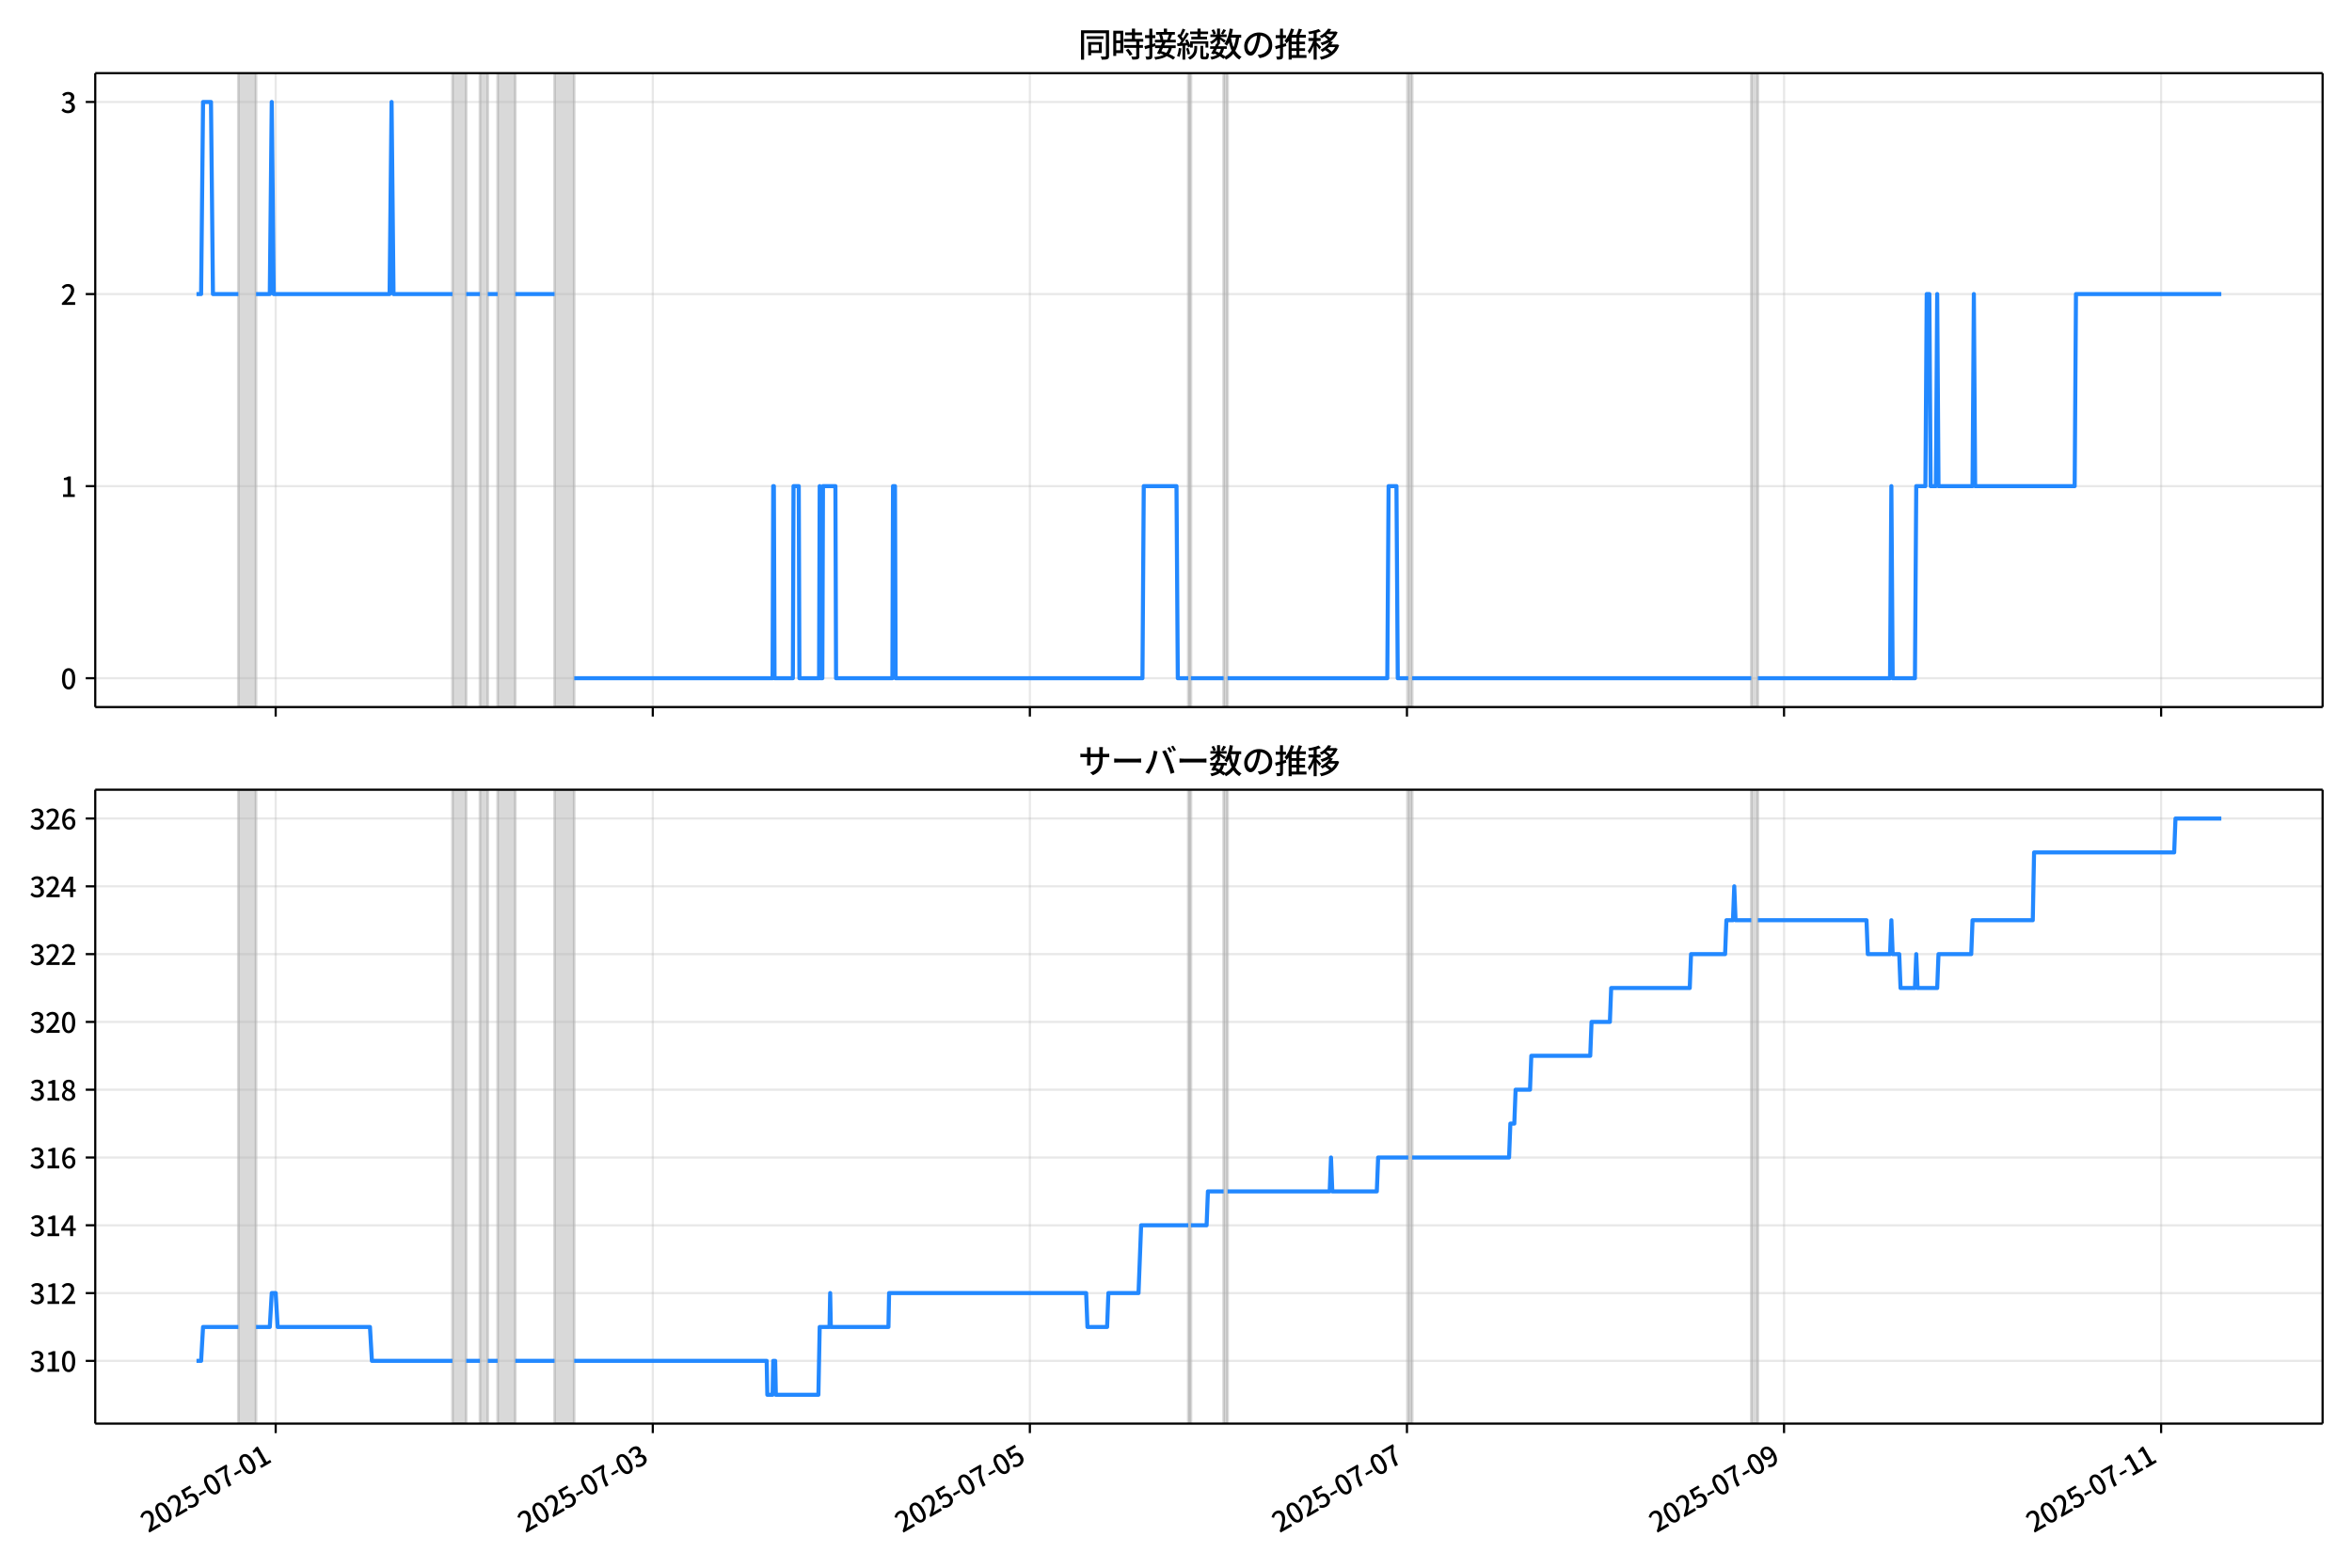 <!DOCTYPE svg  PUBLIC '-//W3C//DTD SVG 1.1//EN'  'http://www.w3.org/Graphics/SVG/1.1/DTD/svg11.dtd'>
<svg version="1.1" viewBox="0 0 864 576" xmlns="http://www.w3.org/2000/svg" xmlns:xlink="http://www.w3.org/1999/xlink">
 <defs>
  <style type="text/css">*{stroke-linejoin: round; stroke-linecap: butt}</style>
 </defs>
 <g id="aa">
  <g id="ab">
   <path d="m0 576h864v-576h-864z" fill="#fff"/>
  </g>
  <g id="ac">
   <g id="ad">
    <path d="m34.99 259.78h818.21v-232.9h-818.21z" fill="#fff"/>
   </g>
   <g id="ae">
    <path d="m87.565 259.78h6.493v-232.9h-6.493z" clip-path="url(#b)" fill="#808080" opacity=".3" stroke="#808080"/>
   </g>
   <g id="af">
    <path d="m166.21 259.78h5.05v-232.9h-5.05z" clip-path="url(#b)" fill="#808080" opacity=".3" stroke="#808080"/>
   </g>
   <g id="ag">
    <path d="m176.31 259.78h2.886v-232.9h-2.886z" clip-path="url(#b)" fill="#808080" opacity=".3" stroke="#808080"/>
   </g>
   <g id="ah">
    <path d="m182.8 259.78h6.493v-232.9h-6.493z" clip-path="url(#b)" fill="#808080" opacity=".3" stroke="#808080"/>
   </g>
   <g id="ai">
    <path d="m203.72 259.78h7.215v-232.9h-7.215z" clip-path="url(#b)" fill="#808080" opacity=".3" stroke="#808080"/>
   </g>
   <g id="aj">
    <path d="m436.52 259.78h.962v-232.9h-.962z" clip-path="url(#b)" fill="#808080" opacity=".3" stroke="#808080"/>
   </g>
   <g id="ak">
    <path d="m449.5 259.78h1.443v-232.9h-1.443z" clip-path="url(#b)" fill="#808080" opacity=".3" stroke="#808080"/>
   </g>
   <g id="al">
    <path d="m517.32 259.78h1.443v-232.9h-1.443z" clip-path="url(#b)" fill="#808080" opacity=".3" stroke="#808080"/>
   </g>
   <g id="am">
    <path d="m643.34 259.78h2.405v-232.9h-2.405z" clip-path="url(#b)" fill="#808080" opacity=".3" stroke="#808080"/>
   </g>
   <g id="an">
    <g id="ao">
     <g id="ap">
      <path d="m101.27 259.78v-232.9" clip-path="url(#b)" fill="none" stroke="#b0b0b0" stroke-linecap="square" stroke-opacity=".3" stroke-width=".8"/>
     </g>
     <g id="aq">
      <defs>
       <path id="f" d="m0 0v3.5" stroke="#000" stroke-width=".8"/>
      </defs>
      <use x="101.273" y="259.778" stroke="#000000" stroke-width=".8" xlink:href="#f"/>
     </g>
    </g>
    <g id="ar">
     <g id="as">
      <path d="m239.8 259.78v-232.9" clip-path="url(#b)" fill="none" stroke="#b0b0b0" stroke-linecap="square" stroke-opacity=".3" stroke-width=".8"/>
     </g>
     <g id="at">
      <use x="239.795" y="259.778" stroke="#000000" stroke-width=".8" xlink:href="#f"/>
     </g>
    </g>
    <g id="au">
     <g id="av">
      <path d="m378.32 259.78v-232.9" clip-path="url(#b)" fill="none" stroke="#b0b0b0" stroke-linecap="square" stroke-opacity=".3" stroke-width=".8"/>
     </g>
     <g id="aw">
      <use x="378.317" y="259.778" stroke="#000000" stroke-width=".8" xlink:href="#f"/>
     </g>
    </g>
    <g id="ax">
     <g id="ay">
      <path d="m516.84 259.78v-232.9" clip-path="url(#b)" fill="none" stroke="#b0b0b0" stroke-linecap="square" stroke-opacity=".3" stroke-width=".8"/>
     </g>
     <g id="az">
      <use x="516.84" y="259.778" stroke="#000000" stroke-width=".8" xlink:href="#f"/>
     </g>
    </g>
    <g id="ba">
     <g id="bb">
      <path d="m655.36 259.78v-232.9" clip-path="url(#b)" fill="none" stroke="#b0b0b0" stroke-linecap="square" stroke-opacity=".3" stroke-width=".8"/>
     </g>
     <g id="bc">
      <use x="655.362" y="259.778" stroke="#000000" stroke-width=".8" xlink:href="#f"/>
     </g>
    </g>
    <g id="bd">
     <g id="be">
      <path d="m793.88 259.78v-232.9" clip-path="url(#b)" fill="none" stroke="#b0b0b0" stroke-linecap="square" stroke-opacity=".3" stroke-width=".8"/>
     </g>
     <g id="bf">
      <use x="793.884" y="259.778" stroke="#000000" stroke-width=".8" xlink:href="#f"/>
     </g>
    </g>
   </g>
   <g id="bg">
    <g id="bh">
     <g id="bi">
      <path d="m34.99 249.19h818.21" clip-path="url(#b)" fill="none" stroke="#b0b0b0" stroke-linecap="square" stroke-opacity=".3" stroke-width=".8"/>
     </g>
     <g id="bj">
      <defs>
       <path id="e" d="m0 0h-3.5" stroke="#000" stroke-width=".8"/>
      </defs>
      <use x="34.99" y="249.191" stroke="#000000" stroke-width=".8" xlink:href="#e"/>
     </g>
     <g id="bk">
      <!-- 0 -->
      <g transform="translate(22.29 253.18) scale(.1 -.1)">
       <defs>
        <path id="c" transform="scale(.016)" d="m1830-90q-460 0-806 275-346 276-535 823-188 547-188 1366 0 820 188 1357 189 538 535 803 346 266 806 266 461 0 800-269 340-269 528-803 189-534 189-1354 0-819-189-1366-188-547-528-823-339-275-800-275zm0 589q237 0 422 185 186 186 288 599 103 413 103 1091 0 679-103 1082-102 403-288 582-185 180-422 180-236 0-422-180-186-179-292-582-105-403-105-1082 0-678 105-1091 106-413 292-599 186-185 422-185z"/>
       </defs>
       <use xlink:href="#c"/>
      </g>
     </g>
    </g>
    <g id="bl">
     <g id="bm">
      <path d="m34.99 178.62h818.21" clip-path="url(#b)" fill="none" stroke="#b0b0b0" stroke-linecap="square" stroke-opacity=".3" stroke-width=".8"/>
     </g>
     <g id="bn">
      <use x="34.99" y="178.616" stroke="#000000" stroke-width=".8" xlink:href="#e"/>
     </g>
     <g id="bo">
      <!-- 1 -->
      <g transform="translate(22.29 182.6) scale(.1 -.1)">
       <defs>
        <path id="i" transform="scale(.016)" d="m544 0v608h1037v3277h-845v467q333 58 579 147 247 90 451 218h557v-4109h915v-608h-2694z"/>
       </defs>
       <use xlink:href="#i"/>
      </g>
     </g>
    </g>
    <g id="bp">
     <g id="bq">
      <path d="m34.99 108.04h818.21" clip-path="url(#b)" fill="none" stroke="#b0b0b0" stroke-linecap="square" stroke-opacity=".3" stroke-width=".8"/>
     </g>
     <g id="br">
      <use x="34.99" y="108.041" stroke="#000000" stroke-width=".8" xlink:href="#e"/>
     </g>
     <g id="bs">
      <!-- 2 -->
      <g transform="translate(22.29 112.03) scale(.1 -.1)">
       <defs>
        <path id="d" transform="scale(.016)" d="m282 0v429q697 621 1164 1136 468 515 701 956 234 442 234 826 0 256-87 451-86 196-262 301-176 106-445 106-275 0-506-151-230-150-422-368l-416 410q301 333 637 518 336 186 803 186 429 0 749-176t496-493 176-745q0-455-224-919t-615-935q-390-470-889-950 186 20 394 36t374 16h1184v-634h-3046z"/>
       </defs>
       <use xlink:href="#d"/>
      </g>
     </g>
    </g>
    <g id="bt">
     <g id="bu">
      <path d="m34.99 37.466h818.21" clip-path="url(#b)" fill="none" stroke="#b0b0b0" stroke-linecap="square" stroke-opacity=".3" stroke-width=".8"/>
     </g>
     <g id="bv">
      <use x="34.99" y="37.466" stroke="#000000" stroke-width=".8" xlink:href="#e"/>
     </g>
     <g id="bw">
      <!-- 3 -->
      <g transform="translate(22.29 41.451) scale(.1 -.1)">
       <defs>
        <path id="h" transform="scale(.016)" d="m1715-90q-371 0-656 90t-503 240q-217 150-377 323l359 474q211-205 479-359 269-153 634-153 269 0 467 92 199 93 311 266t112 423q0 256-125 451t-429 300q-304 106-835 106v551q467 0 732 105 266 106 384 291 119 186 119 423 0 307-192 489-192 183-531 183-269 0-503-119-233-118-438-316l-384 460q282 256 614 413 333 157 737 157 422 0 748-144 327-144 512-413 186-269 186-659 0-403-221-685-221-281-592-422v-26q269-70 490-227t349-400 128-557q0-422-215-726-214-304-573-468-358-163-787-163z"/>
       </defs>
       <use xlink:href="#h"/>
      </g>
     </g>
    </g>
   </g>
   <g id="bx">
    <path d="m72.181 108.04h1.694l.72-70.575h2.91l.723 70.575h9.337m6.493 0h5.05l.721-70.575.721 70.575h42.567l.721-70.575.721 70.575h21.644m5.05 0h5.05m2.886 0h3.607m6.493 0h14.429m7.215 141.15h72.868l.24-70.575h.24l.24 70.575h6.734l.24-70.575h1.924l.24 70.575h7.215l.24-70.575.24 70.575h.721l.24-70.575h4.569l.24 70.575h20.682l.24-70.575h.721l.24 70.575h90.665l.481-70.575h12.024l.481 70.575h3.848m.962 0h12.024m1.443 0h58.679l.481-70.575h2.886l.481 70.575h3.848m1.443 0h124.57m2.405 0h48.579l.481-70.575.481 70.575h8.177l.481-70.575h3.367l.481-70.575h.962l.481 70.575h1.924l.481-70.575.481 70.575h12.505l.481-70.575.481 70.575h36.554l.481-70.575h53.389v0" clip-path="url(#b)" fill="none" stroke="#28f" stroke-linecap="square" stroke-width="1.5"/>
   </g>
   <g id="by">
    <path d="m34.99 259.78v-232.9" fill="none" stroke="#000" stroke-linecap="square" stroke-width=".8"/>
   </g>
   <g id="bz">
    <path d="m853.2 259.78v-232.9" fill="none" stroke="#000" stroke-linecap="square" stroke-width=".8"/>
   </g>
   <g id="ca">
    <path d="m34.99 259.78h818.21" fill="none" stroke="#000" stroke-linecap="square" stroke-width=".8"/>
   </g>
   <g id="cb">
    <path d="m34.99 26.88h818.21" fill="none" stroke="#000" stroke-linecap="square" stroke-width=".8"/>
   </g>
   <g id="cc">
    <!-- 同時接続数の推移 -->
    <g transform="translate(396.1 20.88) scale(.12 -.12)">
     <defs>
      <path id="v" transform="scale(.016)" d="m1587 3936h3232v-518h-3232v518zm320-1114h557v-2534h-557v2534zm301 0h2291v-2086h-2291v512h1734v1069h-1734v505zm-1683 2260h5113v-570h-4524v-5056h-589v5626zm4768 0h595v-4896q0-250-67-397t-227-218q-160-77-426-96t-675-19q-13 83-45 192t-77 218q-45 108-89 185 281-13 527-13 247 0 330 0 83 7 118 42 36 35 36 112v4890z"/>
      <path id="t" transform="scale(.016)" d="m2714 4672h3238v-525h-3238v525zm-244-1235h3712v-538h-3712v538zm20-1184h3635v-531h-3635v531zm1523 3155h595v-2310h-595v2310zm832-2451h589v-2823q0-230-61-364-61-135-227-199-167-70-423-86t-633-16q-20 121-78 285-57 163-121 284 275-6 509-9t310-3q77 6 106 28 29 23 29 93v2810zm-2023-1677 487 282q153-160 313-352t294-381q135-189 206-343l-519-313q-64 153-189 348-124 196-278 394-154 199-314 365zm-2086 3718h1619v-4281h-1619v544h1056v3187h-1056v550zm32-1843h1293v-537h-1293v537zm-320 1843h563v-4832h-563v4832z"/>
      <path id="u" transform="scale(.016)" d="m3866 5408h614v-870h-614v870zm-1479-653h3597v-518h-3597v518zm-230-1485h4e3v-518h-4e3v518zm825 922 519 102q64-160 121-342 58-182 96-352 39-170 45-304l-544-128q-6 134-42 313-35 180-83 365-48 186-112 346zm1856 109 589-71q-96-275-202-557-105-281-195-486l-518 77q58 147 122 329 64 183 118 372t86 336zm-2643-2106h3943v-518h-3943v518zm1408 685 602-115q-167-371-362-784t-390-797-362-685l-525 179q160 288 346 666t368 784 323 752zm-659-2157 358 403q352-102 733-240 381-137 752-304 371-166 697-336 327-169 558-329l-384-461q-218 160-532 336-313 176-685 345-371 170-755 323-384 154-742 263zm1894 1114 583-71q-122-550-353-944-230-393-604-662t-922-435q-547-167-1296-269-25 128-93 269-67 141-137 230 678 64 1168 192t819 349q330 221 531 550 202 330 304 791zm-4684 217q396 90 953 240 557 151 1120 311l77-544q-525-154-1053-311-528-156-963-284l-134 588zm121 2093h1965v-563h-1965v563zm819 1248h576v-5229q0-236-51-374t-192-208q-141-77-355-99-214-23-541-16-13 115-64 288t-109 294q205-6 381-6t234 0q64 0 92 28 29 29 29 93v5229z"/>
      <path id="s" transform="scale(.016)" d="m4058 5408h595v-1798h-595v1798zm-1415-563h3443v-499h-3443v499zm231-992h3008v-499h-3008v499zm-224-877h3475v-1203h-531v729h-2432v-729h-512v1203zm1964-877h551v-1881q0-122 22-157 23-35 106-35 25 0 92 0 68 0 135 0t99 0q51 0 83 54t45 224 19 515q90-70 234-131t259-93q-19-429-83-662-64-234-183-326-118-93-316-93-39 0-103 0t-134 0-138 0q-67 0-99 0-237 0-365 64t-176 218q-48 153-48 422v1881zm-1164-6h550v-455q0-243-48-528-48-284-186-579-137-294-409-572-272-279-727-503-70 90-192 208-121 118-230 195 416 205 665 438 250 234 371 474 122 240 164 467 42 228 42 413v442zm-2240 3309 524-192q-121-244-259-503-137-259-275-496t-259-416l-410 173q122 186 246 438 125 253 240 515 116 263 193 481zm716-743 500-230q-224-359-496-756-272-396-548-764-275-368-518-650l-358 205q179 211 377 483 199 272 387 569 189 298 358 592 170 295 298 551zm-1721-665 307 403q166-154 339-340 173-185 320-364t224-327l-326-460q-77 160-218 348-141 189-314 384-172 196-332 356zm1485-832 435 179q128-211 249-458 122-246 215-474 93-227 137-412l-473-211q-32 185-119 422-86 237-201 486-115 250-243 468zm-1530-583q422 26 998 54 576 29 1184 68l7-499q-570-45-1127-84-556-38-992-70l-70 531zm1702-992 436 135q121-276 214-596t118-556l-454-148q-26 237-112 563-86 327-202 602zm-1363 109 499-83q-57-455-163-897-105-441-253-748-51 32-134 73-83 42-170 83-86 42-144 62 148 294 234 697t131 813zm691 627h525v-2861h-525v2861z"/>
      <path id="m" transform="scale(.016)" d="m224 2022h3187v-499h-3187v499zm51 2247h3111v-487h-3111v487zm1127-1735 563-121q-154-320-333-672t-352-679q-173-326-326-582l-532 173q148 243 324 566t345 669q170 346 311 646zm934-832 563-64q-89-480-262-838t-461-614-701-432-976-298q-25 128-99 269t-157 237q659 102 1085 303 426 202 666 554t342 883zm422 3597 519-211q-147-218-298-436-150-217-278-377l-403 186q121 173 252 413 132 240 208 425zm-1203 109h563v-2957h-563v2957zm-1075-320 448 186q134-192 246-420 112-227 157-393l-467-211q-38 172-147 406t-237 432zm1094-1050 397-236q-160-263-400-529-240-265-519-489-278-224-553-378-51 103-141 237-89 135-179 218 269 109 534 294 266 186 493 416 228 231 368 467zm487-204q83-45 246-145 163-99 352-211t346-211 221-150l-327-423q-83 77-230 198-147 122-317 253-170 132-327 250-156 119-259 189l295 250zm1798 396h2311v-556h-2311v556zm115 1178 615-90q-103-640-263-1235t-384-1101q-224-505-512-889-44 57-134 134t-186 157-166 125q275 339 473 796 199 458 340 995 141 538 217 1108zm1223-1510 614-58q-147-1101-445-1940-297-838-813-1443-515-604-1321-1014-26 71-90 177-64 105-134 208-70 102-128 159 742 346 1212 880 471 535 730 1290 260 755 375 1741zm-1005-135q134-851 387-1597 253-745 659-1305 407-560 1002-874-70-57-154-150-83-93-154-189-70-96-121-179-633 371-1056 988-422 618-688 1434-265 816-425 1783l550 89zm-3309-3065 327 416q377-148 754-330 378-182 701-378 324-195 548-368l-416-435q-211 179-519 378-307 198-666 383-358 186-729 334z"/>
      <path id="r" transform="scale(.016)" d="m3686 4378q-64-493-163-1041-99-547-265-1084-192-653-432-1104t-522-688-595-237q-320 0-596 221-275 221-448 621-172 400-172 931 0 537 220 1017 221 480 611 851 391 372 909 583 519 211 1121 211 576 0 1040-186 464-185 793-515 330-329 502-771 173-441 173-941 0-672-278-1194-278-521-816-851-538-329-1318-444l-378 601q166 20 307 42t263 48q307 70 585 217 279 148 496 375 218 227 342 534 125 308 125 692t-122 713q-121 330-358 573-236 243-582 380-346 138-781 138-525 0-935-186-409-185-694-489-284-304-432-656-147-352-147-678 0-365 89-605 90-240 224-355 135-115 276-115t288 144 297 457q151 314 298 800 147 461 246 982 100 522 145 1021l684-12z"/>
      <path id="n" transform="scale(.016)" d="m2995 2925h2893v-519h-2893v519zm0-1280h2893v-519h-2893v519zm-64-1299h3232v-557h-3232v557zm1312 3577h563v-3763h-563v3763zm429 1466 634-141q-154-390-340-794-185-403-339-684l-512 140q103 199 208 458 106 259 195 528 90 269 154 493zm-1472 25 582-147q-153-518-371-1018-217-499-483-931t-573-758q-38 64-109 160-70 96-147 198-77 103-141 160 416 416 733 1034t509 1302zm128-1203h2720v-537h-2720v-4205h-582v4422l313 320h269zm-3174-2157q396 90 953 240 557 151 1120 311l77-544q-525-154-1053-311-528-156-963-284l-134 588zm121 2093h1965v-563h-1965v563zm819 1248h576v-5229q0-236-51-374t-192-208q-141-77-355-99-214-23-541-16-13 115-64 288t-109 294q205-6 381-6t234 0q64 0 92 28 29 29 29 93v5229z"/>
      <path id="l" transform="scale(.016)" d="m4051 5402 595-109q-281-493-729-941t-1107-806q-39 64-106 144t-141 153q-73 74-137 119 608 288 1011 678t614 762zm-77-557h1511v-493h-1863l352 493zm1293 0h109l109 25 384-179q-192-505-496-905t-695-701q-390-301-845-519-454-217-947-358-44 109-137 253t-176 227q448 109 867 294 419 186 777 445 359 259 631 592t419 730v96zm-1990-954 377 307q167-96 336-218 170-121 320-249 151-128 247-237l-397-332q-90 108-237 236t-317 259q-169 132-329 234zm1107-934 595-109q-307-538-803-1031-496-492-1232-876-38 64-102 144t-138 156q-74 77-138 116 455 217 807 483t604 554q253 288 407 563zm-90-589h1460v-506h-1818l358 506zm1268 0h121l109 26 384-167q-192-614-531-1075t-787-794q-448-332-983-553-534-221-1129-355-45 115-132 269-86 153-176 249 551 96 1043 285 493 189 903 473 410 285 714 669t464 883v90zm-2132-1056 410 339q186-102 384-237 198-134 371-275t282-269l-435-371q-103 128-270 272-166 144-361 288t-381 253zm-2150 3533h589v-5376h-589v5376zm-992-1242h2336v-569h-2336v569zm1024-224 365-160q-96-339-231-707-134-368-291-727-157-358-336-672-179-313-365-537-44 128-134 291t-160 272q173 192 339 457 167 266 323 570 157 304 282 618t208 595zm941 1946 416-467q-314-122-695-221-380-99-784-173-403-74-780-131-20 102-71 236-51 135-102 231 358 58 732 138 375 80 711 179t573 208zm-397-2579q58-45 179-170 122-125 266-266 144-140 259-265t160-183l-352-473q-58 102-157 255-99 154-218 317-118 164-227 311-108 147-185 237l275 237z"/>
     </defs>
     <use xlink:href="#v"/>
     <use transform="translate(100)" xlink:href="#t"/>
     <use transform="translate(200)" xlink:href="#u"/>
     <use transform="translate(300)" xlink:href="#s"/>
     <use transform="translate(400)" xlink:href="#m"/>
     <use transform="translate(500)" xlink:href="#r"/>
     <use transform="translate(600)" xlink:href="#n"/>
     <use transform="translate(700)" xlink:href="#l"/>
    </g>
   </g>
  </g>
  <g id="cd">
   <g id="ce">
    <path d="m34.99 523.06h818.21v-232.9h-818.21z" fill="#fff"/>
   </g>
   <g id="cf">
    <path d="m87.565 523.06h6.493v-232.9h-6.493z" clip-path="url(#a)" fill="#808080" opacity=".3" stroke="#808080"/>
   </g>
   <g id="cg">
    <path d="m166.21 523.06h5.05v-232.9h-5.05z" clip-path="url(#a)" fill="#808080" opacity=".3" stroke="#808080"/>
   </g>
   <g id="ch">
    <path d="m176.31 523.06h2.886v-232.9h-2.886z" clip-path="url(#a)" fill="#808080" opacity=".3" stroke="#808080"/>
   </g>
   <g id="ci">
    <path d="m182.8 523.06h6.493v-232.9h-6.493z" clip-path="url(#a)" fill="#808080" opacity=".3" stroke="#808080"/>
   </g>
   <g id="cj">
    <path d="m203.72 523.06h7.215v-232.9h-7.215z" clip-path="url(#a)" fill="#808080" opacity=".3" stroke="#808080"/>
   </g>
   <g id="ck">
    <path d="m436.52 523.06h.962v-232.9h-.962z" clip-path="url(#a)" fill="#808080" opacity=".3" stroke="#808080"/>
   </g>
   <g id="cl">
    <path d="m449.5 523.06h1.443v-232.9h-1.443z" clip-path="url(#a)" fill="#808080" opacity=".3" stroke="#808080"/>
   </g>
   <g id="cm">
    <path d="m517.32 523.06h1.443v-232.9h-1.443z" clip-path="url(#a)" fill="#808080" opacity=".3" stroke="#808080"/>
   </g>
   <g id="cn">
    <path d="m643.34 523.06h2.405v-232.9h-2.405z" clip-path="url(#a)" fill="#808080" opacity=".3" stroke="#808080"/>
   </g>
   <g id="co">
    <g id="cp">
     <g id="cq">
      <path d="m101.27 523.06v-232.9" clip-path="url(#a)" fill="none" stroke="#b0b0b0" stroke-linecap="square" stroke-opacity=".3" stroke-width=".8"/>
     </g>
     <g id="cr">
      <use x="101.273" y="523.055" stroke="#000000" stroke-width=".8" xlink:href="#f"/>
     </g>
     <g id="cs">
      <!-- 2025-07-01 -->
      <g transform="translate(54.484 563.33) rotate(-30) scale(.1 -.1)">
       <defs>
        <path id="k" transform="scale(.016)" d="m1715-90q-365 0-653 90t-506 237q-217 147-383 307l352 480q134-134 294-246t361-183q202-70 452-70 262 0 473 118 212 119 333 346 122 227 122 541 0 460-247 716-246 256-649 256-224 0-384-64t-365-198l-365 237 141 2240h2387v-627h-1747l-109-1204q154 77 307 118 154 42 340 42 397 0 723-160t518-490q192-329 192-847 0-519-224-887t-586-560q-361-192-777-192z"/>
        <path id="g" transform="scale(.016)" d="m301 1536v544h1689v-544h-1689z"/>
        <path id="j" transform="scale(.016)" d="m1235 0q32 646 109 1187t224 1024 384 941 576 938h-2208v627h3027v-455q-409-512-665-989-256-476-397-969t-205-1053-90-1251h-755z"/>
       </defs>
       <use xlink:href="#d"/>
       <use transform="translate(57)" xlink:href="#c"/>
       <use transform="translate(114)" xlink:href="#d"/>
       <use transform="translate(171)" xlink:href="#k"/>
       <use transform="translate(228)" xlink:href="#g"/>
       <use transform="translate(263.7)" xlink:href="#c"/>
       <use transform="translate(320.7)" xlink:href="#j"/>
       <use transform="translate(377.7)" xlink:href="#g"/>
       <use transform="translate(413.4)" xlink:href="#c"/>
       <use transform="translate(470.4)" xlink:href="#i"/>
      </g>
     </g>
    </g>
    <g id="ct">
     <g id="cu">
      <path d="m239.8 523.06v-232.9" clip-path="url(#a)" fill="none" stroke="#b0b0b0" stroke-linecap="square" stroke-opacity=".3" stroke-width=".8"/>
     </g>
     <g id="cv">
      <use x="239.795" y="523.055" stroke="#000000" stroke-width=".8" xlink:href="#f"/>
     </g>
     <g id="cw">
      <!-- 2025-07-03 -->
      <g transform="translate(193.01 563.33) rotate(-30) scale(.1 -.1)">
       <use xlink:href="#d"/>
       <use transform="translate(57)" xlink:href="#c"/>
       <use transform="translate(114)" xlink:href="#d"/>
       <use transform="translate(171)" xlink:href="#k"/>
       <use transform="translate(228)" xlink:href="#g"/>
       <use transform="translate(263.7)" xlink:href="#c"/>
       <use transform="translate(320.7)" xlink:href="#j"/>
       <use transform="translate(377.7)" xlink:href="#g"/>
       <use transform="translate(413.4)" xlink:href="#c"/>
       <use transform="translate(470.4)" xlink:href="#h"/>
      </g>
     </g>
    </g>
    <g id="cx">
     <g id="cy">
      <path d="m378.32 523.06v-232.9" clip-path="url(#a)" fill="none" stroke="#b0b0b0" stroke-linecap="square" stroke-opacity=".3" stroke-width=".8"/>
     </g>
     <g id="cz">
      <use x="378.317" y="523.055" stroke="#000000" stroke-width=".8" xlink:href="#f"/>
     </g>
     <g id="da">
      <!-- 2025-07-05 -->
      <g transform="translate(331.53 563.33) rotate(-30) scale(.1 -.1)">
       <use xlink:href="#d"/>
       <use transform="translate(57)" xlink:href="#c"/>
       <use transform="translate(114)" xlink:href="#d"/>
       <use transform="translate(171)" xlink:href="#k"/>
       <use transform="translate(228)" xlink:href="#g"/>
       <use transform="translate(263.7)" xlink:href="#c"/>
       <use transform="translate(320.7)" xlink:href="#j"/>
       <use transform="translate(377.7)" xlink:href="#g"/>
       <use transform="translate(413.4)" xlink:href="#c"/>
       <use transform="translate(470.4)" xlink:href="#k"/>
      </g>
     </g>
    </g>
    <g id="db">
     <g id="dc">
      <path d="m516.84 523.06v-232.9" clip-path="url(#a)" fill="none" stroke="#b0b0b0" stroke-linecap="square" stroke-opacity=".3" stroke-width=".8"/>
     </g>
     <g id="dd">
      <use x="516.84" y="523.055" stroke="#000000" stroke-width=".8" xlink:href="#f"/>
     </g>
     <g id="de">
      <!-- 2025-07-07 -->
      <g transform="translate(470.05 563.33) rotate(-30) scale(.1 -.1)">
       <use xlink:href="#d"/>
       <use transform="translate(57)" xlink:href="#c"/>
       <use transform="translate(114)" xlink:href="#d"/>
       <use transform="translate(171)" xlink:href="#k"/>
       <use transform="translate(228)" xlink:href="#g"/>
       <use transform="translate(263.7)" xlink:href="#c"/>
       <use transform="translate(320.7)" xlink:href="#j"/>
       <use transform="translate(377.7)" xlink:href="#g"/>
       <use transform="translate(413.4)" xlink:href="#c"/>
       <use transform="translate(470.4)" xlink:href="#j"/>
      </g>
     </g>
    </g>
    <g id="df">
     <g id="dg">
      <path d="m655.36 523.06v-232.9" clip-path="url(#a)" fill="none" stroke="#b0b0b0" stroke-linecap="square" stroke-opacity=".3" stroke-width=".8"/>
     </g>
     <g id="dh">
      <use x="655.362" y="523.055" stroke="#000000" stroke-width=".8" xlink:href="#f"/>
     </g>
     <g id="di">
      <!-- 2025-07-09 -->
      <g transform="translate(608.57 563.33) rotate(-30) scale(.1 -.1)">
       <defs>
        <path id="w" transform="scale(.016)" d="m1562-90q-410 0-708 150-297 151-502 356l403 461q141-160 346-256t422-96q224 0 425 102 202 103 352 333 151 230 237 614 87 384 87 941 0 589-115 970t-323 563-496 182q-205 0-372-118-166-118-262-336t-96-525q0-301 86-512 87-211 259-323 173-112 417-112 224 0 460 141 237 141 448 461l32-544q-134-180-313-314t-371-208-384-74q-391 0-689 166-297 167-467 496-169 330-169 823 0 467 195 816t515 541 698 192q339 0 636-138 298-137 519-419 221-281 349-710t128-1018q0-691-141-1187t-391-807q-249-310-563-461-313-150-652-150z"/>
       </defs>
       <use xlink:href="#d"/>
       <use transform="translate(57)" xlink:href="#c"/>
       <use transform="translate(114)" xlink:href="#d"/>
       <use transform="translate(171)" xlink:href="#k"/>
       <use transform="translate(228)" xlink:href="#g"/>
       <use transform="translate(263.7)" xlink:href="#c"/>
       <use transform="translate(320.7)" xlink:href="#j"/>
       <use transform="translate(377.7)" xlink:href="#g"/>
       <use transform="translate(413.4)" xlink:href="#c"/>
       <use transform="translate(470.4)" xlink:href="#w"/>
      </g>
     </g>
    </g>
    <g id="dj">
     <g id="dk">
      <path d="m793.88 523.06v-232.9" clip-path="url(#a)" fill="none" stroke="#b0b0b0" stroke-linecap="square" stroke-opacity=".3" stroke-width=".8"/>
     </g>
     <g id="dl">
      <use x="793.884" y="523.055" stroke="#000000" stroke-width=".8" xlink:href="#f"/>
     </g>
     <g id="dm">
      <!-- 2025-07-11 -->
      <g transform="translate(747.09 563.33) rotate(-30) scale(.1 -.1)">
       <use xlink:href="#d"/>
       <use transform="translate(57)" xlink:href="#c"/>
       <use transform="translate(114)" xlink:href="#d"/>
       <use transform="translate(171)" xlink:href="#k"/>
       <use transform="translate(228)" xlink:href="#g"/>
       <use transform="translate(263.7)" xlink:href="#c"/>
       <use transform="translate(320.7)" xlink:href="#j"/>
       <use transform="translate(377.7)" xlink:href="#g"/>
       <use transform="translate(413.4)" xlink:href="#i"/>
       <use transform="translate(470.4)" xlink:href="#i"/>
      </g>
     </g>
    </g>
   </g>
   <g id="dn">
    <g id="do">
     <g id="dp">
      <path d="m34.99 500.01h818.21" clip-path="url(#a)" fill="none" stroke="#b0b0b0" stroke-linecap="square" stroke-opacity=".3" stroke-width=".8"/>
     </g>
     <g id="dq">
      <use x="34.99" y="500.015" stroke="#000000" stroke-width=".8" xlink:href="#e"/>
     </g>
     <g id="dr">
      <!-- 310 -->
      <g transform="translate(10.89 504) scale(.1 -.1)">
       <use xlink:href="#h"/>
       <use transform="translate(57)" xlink:href="#i"/>
       <use transform="translate(114)" xlink:href="#c"/>
      </g>
     </g>
    </g>
    <g id="ds">
     <g id="dt">
      <path d="m34.99 475.11h818.21" clip-path="url(#a)" fill="none" stroke="#b0b0b0" stroke-linecap="square" stroke-opacity=".3" stroke-width=".8"/>
     </g>
     <g id="du">
      <use x="34.99" y="475.106" stroke="#000000" stroke-width=".8" xlink:href="#e"/>
     </g>
     <g id="dv">
      <!-- 312 -->
      <g transform="translate(10.89 479.09) scale(.1 -.1)">
       <use xlink:href="#h"/>
       <use transform="translate(57)" xlink:href="#i"/>
       <use transform="translate(114)" xlink:href="#d"/>
      </g>
     </g>
    </g>
    <g id="dw">
     <g id="dx">
      <path d="m34.99 450.2h818.21" clip-path="url(#a)" fill="none" stroke="#b0b0b0" stroke-linecap="square" stroke-opacity=".3" stroke-width=".8"/>
     </g>
     <g id="dy">
      <use x="34.99" y="450.197" stroke="#000000" stroke-width=".8" xlink:href="#e"/>
     </g>
     <g id="dz">
      <!-- 314 -->
      <g transform="translate(10.89 454.18) scale(.1 -.1)">
       <defs>
        <path id="p" transform="scale(.016)" d="m2170 0v3072q0 192 12 457 13 266 20 458h-26q-90-179-183-365-92-185-195-364l-921-1415h2579v-576h-3328v493l1875 2957h858v-4717h-691z"/>
       </defs>
       <use xlink:href="#h"/>
       <use transform="translate(57)" xlink:href="#i"/>
       <use transform="translate(114)" xlink:href="#p"/>
      </g>
     </g>
    </g>
    <g id="ea">
     <g id="eb">
      <path d="m34.99 425.29h818.21" clip-path="url(#a)" fill="none" stroke="#b0b0b0" stroke-linecap="square" stroke-opacity=".3" stroke-width=".8"/>
     </g>
     <g id="ec">
      <use x="34.99" y="425.288" stroke="#000000" stroke-width=".8" xlink:href="#e"/>
     </g>
     <g id="ed">
      <!-- 316 -->
      <g transform="translate(10.89 429.27) scale(.1 -.1)">
       <defs>
        <path id="o" transform="scale(.016)" d="m1971-90q-339 0-634 144-294 144-518 435-224 292-352 733-128 442-128 1044 0 678 147 1161 148 483 397 784 250 301 570 445t665 144q397 0 688-147 292-147 490-359l-403-448q-128 154-327 253-198 99-409 99-307 0-567-182-259-182-413-605-153-422-153-1145 0-608 115-1002t326-589q212-195 493-195 212 0 375 121 163 122 259 343t96 522q0 300-90 511-89 212-259 320-169 109-419 109-211 0-451-134t-458-461l-25 538q134 192 313 323t374 201q196 71 375 71 397 0 694-163 298-163 467-490 170-326 170-825 0-468-195-817-195-348-512-544-317-195-701-195z"/>
       </defs>
       <use xlink:href="#h"/>
       <use transform="translate(57)" xlink:href="#i"/>
       <use transform="translate(114)" xlink:href="#o"/>
      </g>
     </g>
    </g>
    <g id="ee">
     <g id="ef">
      <path d="m34.99 400.38h818.21" clip-path="url(#a)" fill="none" stroke="#b0b0b0" stroke-linecap="square" stroke-opacity=".3" stroke-width=".8"/>
     </g>
     <g id="eg">
      <use x="34.99" y="400.379" stroke="#000000" stroke-width=".8" xlink:href="#e"/>
     </g>
     <g id="eh">
      <!-- 318 -->
      <g transform="translate(10.89 404.36) scale(.1 -.1)">
       <defs>
        <path id="x" transform="scale(.016)" d="m1830-90q-441 0-787 163-345 164-547 448-202 285-202 650 0 314 122 557t314 419 403 291v32q-256 186-442 458-185 272-185 643 0 365 176 640t480 425q304 151 694 151 410 0 704-160t457-439q164-278 164-649 0-237-96-448t-234-381q-137-169-291-278v-32q218-115 397-285 179-169 288-406t109-557q0-346-189-628-189-281-532-448-342-166-803-166zm314 2708q205 198 310 419 106 221 106 464 0 211-83 384t-247 272q-163 99-393 99-288 0-480-183-192-182-192-502 0-256 134-429 135-172 359-294t486-230zm-294-2170q236 0 418 89 183 90 285 253 103 164 103 388 0 211-90 367-89 157-246 272-157 116-368 215t-454 195q-244-173-398-426-153-252-153-553 0-237 118-416 119-179 324-282 205-102 461-102z"/>
       </defs>
       <use xlink:href="#h"/>
       <use transform="translate(57)" xlink:href="#i"/>
       <use transform="translate(114)" xlink:href="#x"/>
      </g>
     </g>
    </g>
    <g id="ei">
     <g id="ej">
      <path d="m34.99 375.47h818.21" clip-path="url(#a)" fill="none" stroke="#b0b0b0" stroke-linecap="square" stroke-opacity=".3" stroke-width=".8"/>
     </g>
     <g id="ek">
      <use x="34.99" y="375.471" stroke="#000000" stroke-width=".8" xlink:href="#e"/>
     </g>
     <g id="el">
      <!-- 320 -->
      <g transform="translate(10.89 379.46) scale(.1 -.1)">
       <use xlink:href="#h"/>
       <use transform="translate(57)" xlink:href="#d"/>
       <use transform="translate(114)" xlink:href="#c"/>
      </g>
     </g>
    </g>
    <g id="em">
     <g id="en">
      <path d="m34.99 350.56h818.21" clip-path="url(#a)" fill="none" stroke="#b0b0b0" stroke-linecap="square" stroke-opacity=".3" stroke-width=".8"/>
     </g>
     <g id="eo">
      <use x="34.99" y="350.562" stroke="#000000" stroke-width=".8" xlink:href="#e"/>
     </g>
     <g id="ep">
      <!-- 322 -->
      <g transform="translate(10.89 354.55) scale(.1 -.1)">
       <use xlink:href="#h"/>
       <use transform="translate(57)" xlink:href="#d"/>
       <use transform="translate(114)" xlink:href="#d"/>
      </g>
     </g>
    </g>
    <g id="eq">
     <g id="er">
      <path d="m34.99 325.65h818.21" clip-path="url(#a)" fill="none" stroke="#b0b0b0" stroke-linecap="square" stroke-opacity=".3" stroke-width=".8"/>
     </g>
     <g id="es">
      <use x="34.99" y="325.653" stroke="#000000" stroke-width=".8" xlink:href="#e"/>
     </g>
     <g id="et">
      <!-- 324 -->
      <g transform="translate(10.89 329.64) scale(.1 -.1)">
       <use xlink:href="#h"/>
       <use transform="translate(57)" xlink:href="#d"/>
       <use transform="translate(114)" xlink:href="#p"/>
      </g>
     </g>
    </g>
    <g id="eu">
     <g id="ev">
      <path d="m34.99 300.74h818.21" clip-path="url(#a)" fill="none" stroke="#b0b0b0" stroke-linecap="square" stroke-opacity=".3" stroke-width=".8"/>
     </g>
     <g id="ew">
      <use x="34.99" y="300.744" stroke="#000000" stroke-width=".8" xlink:href="#e"/>
     </g>
     <g id="ex">
      <!-- 326 -->
      <g transform="translate(10.89 304.73) scale(.1 -.1)">
       <use xlink:href="#h"/>
       <use transform="translate(57)" xlink:href="#d"/>
       <use transform="translate(114)" xlink:href="#o"/>
      </g>
     </g>
    </g>
   </g>
   <g id="ey">
    <path d="m72.181 500.01h1.694l.72-12.454h12.97m6.493 0h5.05l.721-12.454h1.443l.721 12.454h33.909l.721 12.454h29.58m5.05 0h5.05m2.886 0h3.607m6.493 0h14.429m7.215 0h70.704l.24 12.454h1.924l.24-12.454h.721l.24 12.454h15.632l.481-24.909h3.607l.24-12.454.24 12.454h21.163l.24-12.454h72.387l.481 12.454h7.215l.481-12.454h11.063l.962-24.909h17.315m.962 0h5.772l.481-12.454h5.772m1.443 0h37.516l.481-12.454.481 12.454h16.353l.481-12.454h11.063m1.443 0h35.592l.481-12.454h1.443l.481-12.454h5.291l.481-12.454h21.644l.481-12.454h6.734l.481-12.454h28.859l.481-12.454h12.505l.481-12.454h2.405l.481-12.454.481 12.454h5.772m2.405 0h39.921l.481 12.454h8.177l.481-12.454.481 12.454h2.405l.481 12.454h5.291l.481-12.454.481 12.454h7.215l.481-12.454h12.024l.481-12.454h22.125l.481-24.909h51.465l.481-12.454h16.834v0" clip-path="url(#a)" fill="none" stroke="#28f" stroke-linecap="square" stroke-width="1.5"/>
   </g>
   <g id="ez">
    <path d="m34.99 523.06v-232.9" fill="none" stroke="#000" stroke-linecap="square" stroke-width=".8"/>
   </g>
   <g id="fa">
    <path d="m853.2 523.06v-232.9" fill="none" stroke="#000" stroke-linecap="square" stroke-width=".8"/>
   </g>
   <g id="fb">
    <path d="m34.99 523.06h818.21" fill="none" stroke="#000" stroke-linecap="square" stroke-width=".8"/>
   </g>
   <g id="fc">
    <path d="m34.99 290.16h818.21" fill="none" stroke="#000" stroke-linecap="square" stroke-width=".8"/>
   </g>
   <g id="fd">
    <!-- サーバー数の推移 -->
    <g transform="translate(396.1 284.16) scale(.12 -.12)">
     <defs>
      <path id="z" transform="scale(.016)" d="m4685 2893q0-621-84-1111-83-489-288-877-204-387-569-691t-928-560l-544 512q448 167 781 371 333 205 550 503 218 298 323 739 106 442 106 1075v1620q0 192-10 339-9 147-22 217h723q-6-70-22-217t-16-339v-1581zm-2304 2086q-7-64-23-199-16-134-16-313v-2317q0-128 6-256 7-128 13-224 7-96 13-140h-710q6 44 12 140 7 96 13 221 7 125 7 259v2317q0 122-10 256-9 135-28 256h723zm-1978-1197q45-12 144-22t237-20q138-9 285-9h4217q237 0 394 13t246 26v-679q-76 7-240 13-163 6-393 6h-4224q-147 0-282-3-134-3-234-10-99-6-150-12v697z"/>
      <path id="q" transform="scale(.016)" d="m621 2854q109-6 265-16 157-9 339-16 183-6 349-6 128 0 352 0t509 0 598 0q314 0 624 0 311 0 586 0t486 0q212 0 327 0 230 0 416 16t301 22v-793q-109 6-308 19-198 13-409 13-109 0-324 0-214 0-489 0t-586 0q-310 0-624 0-313 0-598 0t-509 0-352 0q-262 0-525-10-262-9-428-22v793z"/>
      <path id="y" transform="scale(.016)" d="m4941 5037q83-109 176-269t182-320q90-160 154-288l-416-179q-96 192-240 448t-272 435l416 173zm723 275q83-122 182-282 100-160 196-317 96-156 153-271l-416-186q-102 205-246 454-144 250-279 429l410 173zm-4339-3360q102 262 201 556 100 295 183 612t144 630q61 314 93 602l723-147q-19-83-45-183-26-99-48-195t-42-166q-32-154-86-394t-131-512-164-551q-86-278-182-514-115-301-269-618-153-317-326-618-173-300-346-550l-697 294q301 397 563 874t429 880zm3155 198q-96 250-215 531-118 282-243 567-124 285-246 534-122 250-224 429l659 218q96-179 221-429t253-535q128-284 249-566 122-281 218-525 90-230 195-518 106-288 211-592 106-304 195-589 90-285 154-515l-729-237q-84 352-199 736t-240 768-259 723z"/>
     </defs>
     <use xlink:href="#z"/>
     <use transform="translate(100)" xlink:href="#q"/>
     <use transform="translate(200)" xlink:href="#y"/>
     <use transform="translate(300)" xlink:href="#q"/>
     <use transform="translate(400)" xlink:href="#m"/>
     <use transform="translate(500)" xlink:href="#r"/>
     <use transform="translate(600)" xlink:href="#n"/>
     <use transform="translate(700)" xlink:href="#l"/>
    </g>
   </g>
  </g>
 </g>
 <defs>
  <clipPath id="b">
   <rect x="34.99" y="26.88" width="818.21" height="232.9"/>
  </clipPath>
  <clipPath id="a">
   <rect x="34.99" y="290.16" width="818.21" height="232.9"/>
  </clipPath>
 </defs>
</svg>
